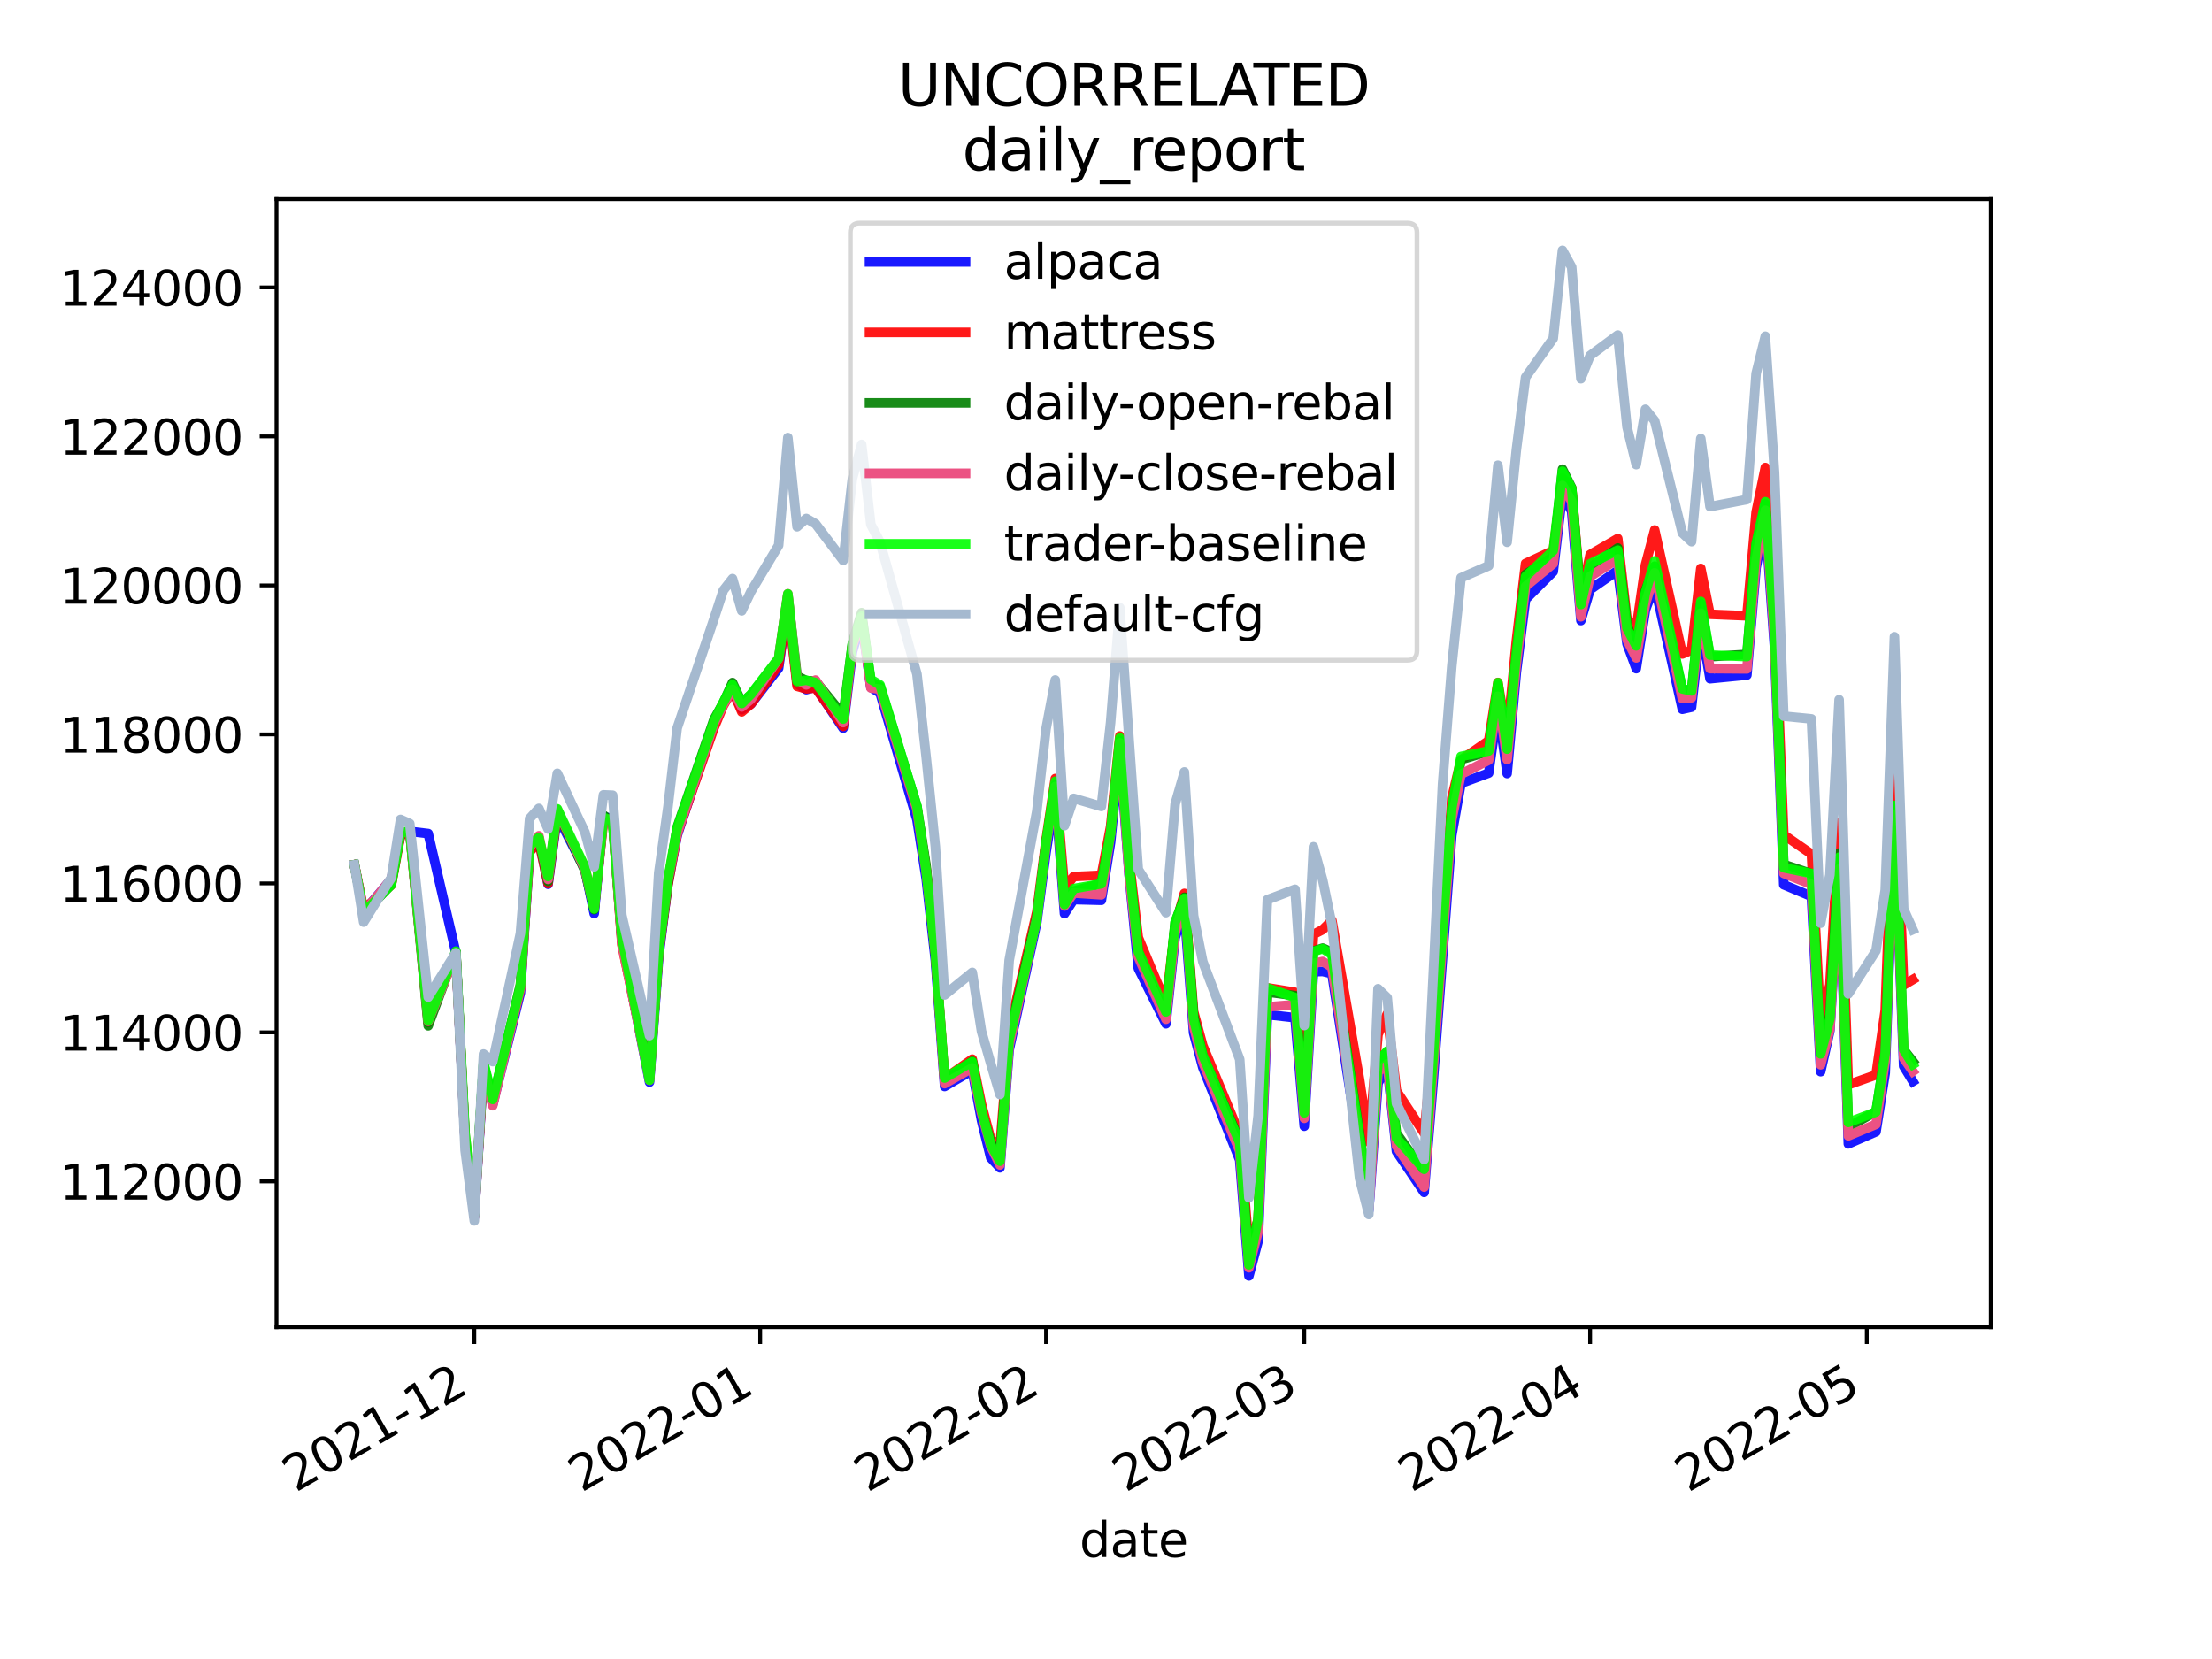 <?xml version="1.0" encoding="utf-8" standalone="no"?>
<!DOCTYPE svg PUBLIC "-//W3C//DTD SVG 1.1//EN"
  "http://www.w3.org/Graphics/SVG/1.1/DTD/svg11.dtd">
<svg height="345.6pt" version="1.1" viewBox="0 0 460.8 345.6" width="460.8pt" xmlns="http://www.w3.org/2000/svg" xmlns:xlink="http://www.w3.org/1999/xlink">
 <defs>
  <style type="text/css">*{stroke-linecap:butt;stroke-linejoin:round;}</style>
 </defs>
 <g id="figure_1">
  <g id="patch_1">
   <path d="M 0 345.6 
L 460.8 345.6 
L 460.8 0 
L 0 0 
z
" style="fill:#ffffff;"/>
  </g>
  <g id="axes_1">
   <g id="patch_2">
    <path d="M 57.6 276.48 
L 414.72 276.48 
L 414.72 41.472 
L 57.6 41.472 
z
" style="fill:#ffffff;"/>
   </g>
   <g id="matplotlib.axis_1">
    <g id="xtick_1">
     <g id="line2d_1">
      <defs>
       <path d="M 0 0 
L 0 3.5 
" id="ma32711ea31" style="stroke:#000000;stroke-width:0.8;"/>
      </defs>
      <g>
       <use style="stroke:#000000;stroke-width:0.8;" x="98.806" xlink:href="#ma32711ea31" y="276.48"/>
      </g>
     </g>
     <g id="text_1">
      <!-- 2021-12 -->
      <g transform="translate(61.581 310.952)rotate(-30)scale(0.1 -0.1)">
       <defs>
        <path d="M 1228 531 
L 3431 531 
L 3431 0 
L 469 0 
L 469 531 
Q 828 903 1448 1529 
Q 2069 2156 2228 2338 
Q 2531 2678 2651 2914 
Q 2772 3150 2772 3378 
Q 2772 3750 2511 3984 
Q 2250 4219 1831 4219 
Q 1534 4219 1204 4116 
Q 875 4013 500 3803 
L 500 4441 
Q 881 4594 1212 4672 
Q 1544 4750 1819 4750 
Q 2544 4750 2975 4387 
Q 3406 4025 3406 3419 
Q 3406 3131 3298 2873 
Q 3191 2616 2906 2266 
Q 2828 2175 2409 1742 
Q 1991 1309 1228 531 
z
" id="DejaVuSans-32" transform="scale(0.016)"/>
        <path d="M 2034 4250 
Q 1547 4250 1301 3770 
Q 1056 3291 1056 2328 
Q 1056 1369 1301 889 
Q 1547 409 2034 409 
Q 2525 409 2770 889 
Q 3016 1369 3016 2328 
Q 3016 3291 2770 3770 
Q 2525 4250 2034 4250 
z
M 2034 4750 
Q 2819 4750 3233 4129 
Q 3647 3509 3647 2328 
Q 3647 1150 3233 529 
Q 2819 -91 2034 -91 
Q 1250 -91 836 529 
Q 422 1150 422 2328 
Q 422 3509 836 4129 
Q 1250 4750 2034 4750 
z
" id="DejaVuSans-30" transform="scale(0.016)"/>
        <path d="M 794 531 
L 1825 531 
L 1825 4091 
L 703 3866 
L 703 4441 
L 1819 4666 
L 2450 4666 
L 2450 531 
L 3481 531 
L 3481 0 
L 794 0 
L 794 531 
z
" id="DejaVuSans-31" transform="scale(0.016)"/>
        <path d="M 313 2009 
L 1997 2009 
L 1997 1497 
L 313 1497 
L 313 2009 
z
" id="DejaVuSans-2d" transform="scale(0.016)"/>
       </defs>
       <use xlink:href="#DejaVuSans-32"/>
       <use x="63.623" xlink:href="#DejaVuSans-30"/>
       <use x="127.246" xlink:href="#DejaVuSans-32"/>
       <use x="190.869" xlink:href="#DejaVuSans-31"/>
       <use x="254.492" xlink:href="#DejaVuSans-2d"/>
       <use x="290.576" xlink:href="#DejaVuSans-31"/>
       <use x="354.199" xlink:href="#DejaVuSans-32"/>
      </g>
     </g>
    </g>
    <g id="xtick_2">
     <g id="line2d_2">
      <g>
       <use style="stroke:#000000;stroke-width:0.8;" x="158.358" xlink:href="#ma32711ea31" y="276.48"/>
      </g>
     </g>
     <g id="text_2">
      <!-- 2022-01 -->
      <g transform="translate(121.133 310.952)rotate(-30)scale(0.1 -0.1)">
       <use xlink:href="#DejaVuSans-32"/>
       <use x="63.623" xlink:href="#DejaVuSans-30"/>
       <use x="127.246" xlink:href="#DejaVuSans-32"/>
       <use x="190.869" xlink:href="#DejaVuSans-32"/>
       <use x="254.492" xlink:href="#DejaVuSans-2d"/>
       <use x="290.576" xlink:href="#DejaVuSans-30"/>
       <use x="354.199" xlink:href="#DejaVuSans-31"/>
      </g>
     </g>
    </g>
    <g id="xtick_3">
     <g id="line2d_3">
      <g>
       <use style="stroke:#000000;stroke-width:0.8;" x="217.91" xlink:href="#ma32711ea31" y="276.48"/>
      </g>
     </g>
     <g id="text_3">
      <!-- 2022-02 -->
      <g transform="translate(180.685 310.952)rotate(-30)scale(0.1 -0.1)">
       <use xlink:href="#DejaVuSans-32"/>
       <use x="63.623" xlink:href="#DejaVuSans-30"/>
       <use x="127.246" xlink:href="#DejaVuSans-32"/>
       <use x="190.869" xlink:href="#DejaVuSans-32"/>
       <use x="254.492" xlink:href="#DejaVuSans-2d"/>
       <use x="290.576" xlink:href="#DejaVuSans-30"/>
       <use x="354.199" xlink:href="#DejaVuSans-32"/>
      </g>
     </g>
    </g>
    <g id="xtick_4">
     <g id="line2d_4">
      <g>
       <use style="stroke:#000000;stroke-width:0.8;" x="271.699" xlink:href="#ma32711ea31" y="276.48"/>
      </g>
     </g>
     <g id="text_4">
      <!-- 2022-03 -->
      <g transform="translate(234.474 310.952)rotate(-30)scale(0.1 -0.1)">
       <defs>
        <path d="M 2597 2516 
Q 3050 2419 3304 2112 
Q 3559 1806 3559 1356 
Q 3559 666 3084 287 
Q 2609 -91 1734 -91 
Q 1441 -91 1130 -33 
Q 819 25 488 141 
L 488 750 
Q 750 597 1062 519 
Q 1375 441 1716 441 
Q 2309 441 2620 675 
Q 2931 909 2931 1356 
Q 2931 1769 2642 2001 
Q 2353 2234 1838 2234 
L 1294 2234 
L 1294 2753 
L 1863 2753 
Q 2328 2753 2575 2939 
Q 2822 3125 2822 3475 
Q 2822 3834 2567 4026 
Q 2313 4219 1838 4219 
Q 1578 4219 1281 4162 
Q 984 4106 628 3988 
L 628 4550 
Q 988 4650 1302 4700 
Q 1616 4750 1894 4750 
Q 2613 4750 3031 4423 
Q 3450 4097 3450 3541 
Q 3450 3153 3228 2886 
Q 3006 2619 2597 2516 
z
" id="DejaVuSans-33" transform="scale(0.016)"/>
       </defs>
       <use xlink:href="#DejaVuSans-32"/>
       <use x="63.623" xlink:href="#DejaVuSans-30"/>
       <use x="127.246" xlink:href="#DejaVuSans-32"/>
       <use x="190.869" xlink:href="#DejaVuSans-32"/>
       <use x="254.492" xlink:href="#DejaVuSans-2d"/>
       <use x="290.576" xlink:href="#DejaVuSans-30"/>
       <use x="354.199" xlink:href="#DejaVuSans-33"/>
      </g>
     </g>
    </g>
    <g id="xtick_5">
     <g id="line2d_5">
      <g>
       <use style="stroke:#000000;stroke-width:0.8;" x="331.251" xlink:href="#ma32711ea31" y="276.48"/>
      </g>
     </g>
     <g id="text_5">
      <!-- 2022-04 -->
      <g transform="translate(294.026 310.952)rotate(-30)scale(0.1 -0.1)">
       <defs>
        <path d="M 2419 4116 
L 825 1625 
L 2419 1625 
L 2419 4116 
z
M 2253 4666 
L 3047 4666 
L 3047 1625 
L 3713 1625 
L 3713 1100 
L 3047 1100 
L 3047 0 
L 2419 0 
L 2419 1100 
L 313 1100 
L 313 1709 
L 2253 4666 
z
" id="DejaVuSans-34" transform="scale(0.016)"/>
       </defs>
       <use xlink:href="#DejaVuSans-32"/>
       <use x="63.623" xlink:href="#DejaVuSans-30"/>
       <use x="127.246" xlink:href="#DejaVuSans-32"/>
       <use x="190.869" xlink:href="#DejaVuSans-32"/>
       <use x="254.492" xlink:href="#DejaVuSans-2d"/>
       <use x="290.576" xlink:href="#DejaVuSans-30"/>
       <use x="354.199" xlink:href="#DejaVuSans-34"/>
      </g>
     </g>
    </g>
    <g id="xtick_6">
     <g id="line2d_6">
      <g>
       <use style="stroke:#000000;stroke-width:0.8;" x="388.882" xlink:href="#ma32711ea31" y="276.48"/>
      </g>
     </g>
     <g id="text_6">
      <!-- 2022-05 -->
      <g transform="translate(351.657 310.952)rotate(-30)scale(0.1 -0.1)">
       <defs>
        <path d="M 691 4666 
L 3169 4666 
L 3169 4134 
L 1269 4134 
L 1269 2991 
Q 1406 3038 1543 3061 
Q 1681 3084 1819 3084 
Q 2600 3084 3056 2656 
Q 3513 2228 3513 1497 
Q 3513 744 3044 326 
Q 2575 -91 1722 -91 
Q 1428 -91 1123 -41 
Q 819 9 494 109 
L 494 744 
Q 775 591 1075 516 
Q 1375 441 1709 441 
Q 2250 441 2565 725 
Q 2881 1009 2881 1497 
Q 2881 1984 2565 2268 
Q 2250 2553 1709 2553 
Q 1456 2553 1204 2497 
Q 953 2441 691 2322 
L 691 4666 
z
" id="DejaVuSans-35" transform="scale(0.016)"/>
       </defs>
       <use xlink:href="#DejaVuSans-32"/>
       <use x="63.623" xlink:href="#DejaVuSans-30"/>
       <use x="127.246" xlink:href="#DejaVuSans-32"/>
       <use x="190.869" xlink:href="#DejaVuSans-32"/>
       <use x="254.492" xlink:href="#DejaVuSans-2d"/>
       <use x="290.576" xlink:href="#DejaVuSans-30"/>
       <use x="354.199" xlink:href="#DejaVuSans-35"/>
      </g>
     </g>
    </g>
    <g id="text_7">
     <!-- date -->
     <g transform="translate(224.885 324.351)scale(0.1 -0.1)">
      <defs>
       <path d="M 2906 2969 
L 2906 4863 
L 3481 4863 
L 3481 0 
L 2906 0 
L 2906 525 
Q 2725 213 2448 61 
Q 2172 -91 1784 -91 
Q 1150 -91 751 415 
Q 353 922 353 1747 
Q 353 2572 751 3078 
Q 1150 3584 1784 3584 
Q 2172 3584 2448 3432 
Q 2725 3281 2906 2969 
z
M 947 1747 
Q 947 1113 1208 752 
Q 1469 391 1925 391 
Q 2381 391 2643 752 
Q 2906 1113 2906 1747 
Q 2906 2381 2643 2742 
Q 2381 3103 1925 3103 
Q 1469 3103 1208 2742 
Q 947 2381 947 1747 
z
" id="DejaVuSans-64" transform="scale(0.016)"/>
       <path d="M 2194 1759 
Q 1497 1759 1228 1600 
Q 959 1441 959 1056 
Q 959 750 1161 570 
Q 1363 391 1709 391 
Q 2188 391 2477 730 
Q 2766 1069 2766 1631 
L 2766 1759 
L 2194 1759 
z
M 3341 1997 
L 3341 0 
L 2766 0 
L 2766 531 
Q 2569 213 2275 61 
Q 1981 -91 1556 -91 
Q 1019 -91 701 211 
Q 384 513 384 1019 
Q 384 1609 779 1909 
Q 1175 2209 1959 2209 
L 2766 2209 
L 2766 2266 
Q 2766 2663 2505 2880 
Q 2244 3097 1772 3097 
Q 1472 3097 1187 3025 
Q 903 2953 641 2809 
L 641 3341 
Q 956 3463 1253 3523 
Q 1550 3584 1831 3584 
Q 2591 3584 2966 3190 
Q 3341 2797 3341 1997 
z
" id="DejaVuSans-61" transform="scale(0.016)"/>
       <path d="M 1172 4494 
L 1172 3500 
L 2356 3500 
L 2356 3053 
L 1172 3053 
L 1172 1153 
Q 1172 725 1289 603 
Q 1406 481 1766 481 
L 2356 481 
L 2356 0 
L 1766 0 
Q 1100 0 847 248 
Q 594 497 594 1153 
L 594 3053 
L 172 3053 
L 172 3500 
L 594 3500 
L 594 4494 
L 1172 4494 
z
" id="DejaVuSans-74" transform="scale(0.016)"/>
       <path d="M 3597 1894 
L 3597 1613 
L 953 1613 
Q 991 1019 1311 708 
Q 1631 397 2203 397 
Q 2534 397 2845 478 
Q 3156 559 3463 722 
L 3463 178 
Q 3153 47 2828 -22 
Q 2503 -91 2169 -91 
Q 1331 -91 842 396 
Q 353 884 353 1716 
Q 353 2575 817 3079 
Q 1281 3584 2069 3584 
Q 2775 3584 3186 3129 
Q 3597 2675 3597 1894 
z
M 3022 2063 
Q 3016 2534 2758 2815 
Q 2500 3097 2075 3097 
Q 1594 3097 1305 2825 
Q 1016 2553 972 2059 
L 3022 2063 
z
" id="DejaVuSans-65" transform="scale(0.016)"/>
      </defs>
      <use xlink:href="#DejaVuSans-64"/>
      <use x="63.477" xlink:href="#DejaVuSans-61"/>
      <use x="124.756" xlink:href="#DejaVuSans-74"/>
      <use x="163.965" xlink:href="#DejaVuSans-65"/>
     </g>
    </g>
   </g>
   <g id="matplotlib.axis_2">
    <g id="ytick_1">
     <g id="line2d_7">
      <defs>
       <path d="M 0 0 
L -3.5 0 
" id="mb91ffde001" style="stroke:#000000;stroke-width:0.8;"/>
      </defs>
      <g>
       <use style="stroke:#000000;stroke-width:0.8;" x="57.6" xlink:href="#mb91ffde001" y="246.103"/>
      </g>
     </g>
     <g id="text_8">
      <!-- 112000 -->
      <g transform="translate(12.425 249.902)scale(0.1 -0.1)">
       <use xlink:href="#DejaVuSans-31"/>
       <use x="63.623" xlink:href="#DejaVuSans-31"/>
       <use x="127.246" xlink:href="#DejaVuSans-32"/>
       <use x="190.869" xlink:href="#DejaVuSans-30"/>
       <use x="254.492" xlink:href="#DejaVuSans-30"/>
       <use x="318.115" xlink:href="#DejaVuSans-30"/>
      </g>
     </g>
    </g>
    <g id="ytick_2">
     <g id="line2d_8">
      <g>
       <use style="stroke:#000000;stroke-width:0.8;" x="57.6" xlink:href="#mb91ffde001" y="215.065"/>
      </g>
     </g>
     <g id="text_9">
      <!-- 114000 -->
      <g transform="translate(12.425 218.864)scale(0.1 -0.1)">
       <use xlink:href="#DejaVuSans-31"/>
       <use x="63.623" xlink:href="#DejaVuSans-31"/>
       <use x="127.246" xlink:href="#DejaVuSans-34"/>
       <use x="190.869" xlink:href="#DejaVuSans-30"/>
       <use x="254.492" xlink:href="#DejaVuSans-30"/>
       <use x="318.115" xlink:href="#DejaVuSans-30"/>
      </g>
     </g>
    </g>
    <g id="ytick_3">
     <g id="line2d_9">
      <g>
       <use style="stroke:#000000;stroke-width:0.8;" x="57.6" xlink:href="#mb91ffde001" y="184.027"/>
      </g>
     </g>
     <g id="text_10">
      <!-- 116000 -->
      <g transform="translate(12.425 187.827)scale(0.1 -0.1)">
       <defs>
        <path d="M 2113 2584 
Q 1688 2584 1439 2293 
Q 1191 2003 1191 1497 
Q 1191 994 1439 701 
Q 1688 409 2113 409 
Q 2538 409 2786 701 
Q 3034 994 3034 1497 
Q 3034 2003 2786 2293 
Q 2538 2584 2113 2584 
z
M 3366 4563 
L 3366 3988 
Q 3128 4100 2886 4159 
Q 2644 4219 2406 4219 
Q 1781 4219 1451 3797 
Q 1122 3375 1075 2522 
Q 1259 2794 1537 2939 
Q 1816 3084 2150 3084 
Q 2853 3084 3261 2657 
Q 3669 2231 3669 1497 
Q 3669 778 3244 343 
Q 2819 -91 2113 -91 
Q 1303 -91 875 529 
Q 447 1150 447 2328 
Q 447 3434 972 4092 
Q 1497 4750 2381 4750 
Q 2619 4750 2861 4703 
Q 3103 4656 3366 4563 
z
" id="DejaVuSans-36" transform="scale(0.016)"/>
       </defs>
       <use xlink:href="#DejaVuSans-31"/>
       <use x="63.623" xlink:href="#DejaVuSans-31"/>
       <use x="127.246" xlink:href="#DejaVuSans-36"/>
       <use x="190.869" xlink:href="#DejaVuSans-30"/>
       <use x="254.492" xlink:href="#DejaVuSans-30"/>
       <use x="318.115" xlink:href="#DejaVuSans-30"/>
      </g>
     </g>
    </g>
    <g id="ytick_4">
     <g id="line2d_10">
      <g>
       <use style="stroke:#000000;stroke-width:0.8;" x="57.6" xlink:href="#mb91ffde001" y="152.99"/>
      </g>
     </g>
     <g id="text_11">
      <!-- 118000 -->
      <g transform="translate(12.425 156.789)scale(0.1 -0.1)">
       <defs>
        <path d="M 2034 2216 
Q 1584 2216 1326 1975 
Q 1069 1734 1069 1313 
Q 1069 891 1326 650 
Q 1584 409 2034 409 
Q 2484 409 2743 651 
Q 3003 894 3003 1313 
Q 3003 1734 2745 1975 
Q 2488 2216 2034 2216 
z
M 1403 2484 
Q 997 2584 770 2862 
Q 544 3141 544 3541 
Q 544 4100 942 4425 
Q 1341 4750 2034 4750 
Q 2731 4750 3128 4425 
Q 3525 4100 3525 3541 
Q 3525 3141 3298 2862 
Q 3072 2584 2669 2484 
Q 3125 2378 3379 2068 
Q 3634 1759 3634 1313 
Q 3634 634 3220 271 
Q 2806 -91 2034 -91 
Q 1263 -91 848 271 
Q 434 634 434 1313 
Q 434 1759 690 2068 
Q 947 2378 1403 2484 
z
M 1172 3481 
Q 1172 3119 1398 2916 
Q 1625 2713 2034 2713 
Q 2441 2713 2670 2916 
Q 2900 3119 2900 3481 
Q 2900 3844 2670 4047 
Q 2441 4250 2034 4250 
Q 1625 4250 1398 4047 
Q 1172 3844 1172 3481 
z
" id="DejaVuSans-38" transform="scale(0.016)"/>
       </defs>
       <use xlink:href="#DejaVuSans-31"/>
       <use x="63.623" xlink:href="#DejaVuSans-31"/>
       <use x="127.246" xlink:href="#DejaVuSans-38"/>
       <use x="190.869" xlink:href="#DejaVuSans-30"/>
       <use x="254.492" xlink:href="#DejaVuSans-30"/>
       <use x="318.115" xlink:href="#DejaVuSans-30"/>
      </g>
     </g>
    </g>
    <g id="ytick_5">
     <g id="line2d_11">
      <g>
       <use style="stroke:#000000;stroke-width:0.8;" x="57.6" xlink:href="#mb91ffde001" y="121.952"/>
      </g>
     </g>
     <g id="text_12">
      <!-- 120000 -->
      <g transform="translate(12.425 125.751)scale(0.1 -0.1)">
       <use xlink:href="#DejaVuSans-31"/>
       <use x="63.623" xlink:href="#DejaVuSans-32"/>
       <use x="127.246" xlink:href="#DejaVuSans-30"/>
       <use x="190.869" xlink:href="#DejaVuSans-30"/>
       <use x="254.492" xlink:href="#DejaVuSans-30"/>
       <use x="318.115" xlink:href="#DejaVuSans-30"/>
      </g>
     </g>
    </g>
    <g id="ytick_6">
     <g id="line2d_12">
      <g>
       <use style="stroke:#000000;stroke-width:0.8;" x="57.6" xlink:href="#mb91ffde001" y="90.914"/>
      </g>
     </g>
     <g id="text_13">
      <!-- 122000 -->
      <g transform="translate(12.425 94.713)scale(0.1 -0.1)">
       <use xlink:href="#DejaVuSans-31"/>
       <use x="63.623" xlink:href="#DejaVuSans-32"/>
       <use x="127.246" xlink:href="#DejaVuSans-32"/>
       <use x="190.869" xlink:href="#DejaVuSans-30"/>
       <use x="254.492" xlink:href="#DejaVuSans-30"/>
       <use x="318.115" xlink:href="#DejaVuSans-30"/>
      </g>
     </g>
    </g>
    <g id="ytick_7">
     <g id="line2d_13">
      <g>
       <use style="stroke:#000000;stroke-width:0.8;" x="57.6" xlink:href="#mb91ffde001" y="59.876"/>
      </g>
     </g>
     <g id="text_14">
      <!-- 124000 -->
      <g transform="translate(12.425 63.676)scale(0.1 -0.1)">
       <use xlink:href="#DejaVuSans-31"/>
       <use x="63.623" xlink:href="#DejaVuSans-32"/>
       <use x="127.246" xlink:href="#DejaVuSans-34"/>
       <use x="190.869" xlink:href="#DejaVuSans-30"/>
       <use x="254.492" xlink:href="#DejaVuSans-30"/>
       <use x="318.115" xlink:href="#DejaVuSans-30"/>
      </g>
     </g>
    </g>
   </g>
   <g id="line2d_14">
    <path clip-path="url(#p6e5aaafea0)" d="M 73.833 180.139 
L 75.754 189.945 
L 81.517 183.169 
L 83.438 173.991 
L 85.359 173.193 
L 89.201 173.647 
L 94.964 198.445 
L 96.885 237.457 
L 98.806 253.535 
L 100.727 222.934 
L 102.648 230.093 
L 108.411 206.811 
L 110.332 177.371 
L 112.253 174.837 
L 114.174 184.206 
L 116.095 169.903 
L 121.859 181.167 
L 123.78 190.315 
L 125.701 170.182 
L 127.622 170.467 
L 129.543 195.788 
L 135.306 225.428 
L 137.227 199.351 
L 139.148 184.149 
L 141.069 174.044 
L 148.753 150.776 
L 150.674 146.579 
L 152.595 143.822 
L 154.516 147.849 
L 156.437 146.66 
L 162.2 139.198 
L 164.121 125.267 
L 166.042 142.414 
L 167.963 143.676 
L 169.884 143.141 
L 175.647 151.711 
L 177.568 135.801 
L 179.49 129.314 
L 181.411 143.188 
L 183.332 144.386 
L 191.016 170.756 
L 192.937 183.052 
L 194.858 200.125 
L 196.779 226.334 
L 202.542 222.987 
L 204.463 233.39 
L 206.384 241.203 
L 208.305 243.277 
L 210.226 218.7 
L 215.989 192.137 
L 217.91 177.588 
L 219.831 165.138 
L 221.752 190.332 
L 223.673 187.399 
L 229.436 187.544 
L 231.357 175.465 
L 233.278 156.234 
L 235.199 182.121 
L 237.121 201.711 
L 242.884 213.269 
L 244.805 195.33 
L 246.726 189.737 
L 248.647 215.173 
L 250.568 222.391 
L 258.252 241.633 
L 260.173 265.798 
L 262.094 258.579 
L 264.015 211.364 
L 269.778 212.01 
L 271.699 234.612 
L 273.62 202.427 
L 275.541 202.371 
L 277.462 202.817 
L 283.225 240.207 
L 285.146 252.145 
L 287.067 225.647 
L 288.988 222.084 
L 290.909 239.845 
L 296.673 248.394 
L 298.594 224.885 
L 300.515 199.4 
L 302.436 174.007 
L 304.357 163.164 
L 310.12 161.044 
L 312.041 147.363 
L 313.962 161.141 
L 315.883 140.046 
L 317.804 124.853 
L 323.567 119.086 
L 325.488 102.759 
L 327.409 106.526 
L 329.33 129.275 
L 331.251 122.824 
L 337.014 118.825 
L 338.935 134.122 
L 340.856 139.293 
L 342.777 127.044 
L 344.698 121.896 
L 350.461 147.75 
L 352.382 147.319 
L 354.304 130.087 
L 356.225 141.387 
L 363.909 140.632 
L 365.83 118.231 
L 367.751 108.319 
L 369.672 134.969 
L 371.593 184.315 
L 377.356 186.726 
L 379.277 223.246 
L 381.198 214.702 
L 383.119 181.854 
L 385.04 238.284 
L 390.803 235.766 
L 392.724 223.513 
L 394.645 170.228 
L 396.566 222.102 
L 398.487 225.272 
" style="fill:none;stroke:#0000ff;stroke-linecap:square;stroke-opacity:0.9;stroke-width:2;"/>
   </g>
   <g id="line2d_15">
    <path clip-path="url(#p6e5aaafea0)" d="M 73.833 180.139 
L 75.754 189.439 
L 81.517 184.355 
L 83.438 174.143 
L 85.359 173.163 
L 89.201 213.034 
L 94.964 198.375 
L 96.885 237.275 
L 98.806 253.468 
L 100.727 222.338 
L 102.648 229.595 
L 108.411 206.031 
L 110.332 177.478 
L 112.253 175.361 
L 114.174 184.072 
L 116.095 169.238 
L 121.859 180.822 
L 123.78 189.267 
L 125.701 171.204 
L 127.622 170.404 
L 129.543 196.752 
L 135.306 224.354 
L 137.227 198.538 
L 139.148 184.401 
L 141.069 173.73 
L 148.753 151.637 
L 150.674 147.028 
L 152.595 143.726 
L 154.516 148.288 
L 156.437 146.658 
L 162.2 138.47 
L 164.121 125.999 
L 166.042 142.971 
L 167.963 143.506 
L 169.884 143.323 
L 175.647 151.321 
L 177.568 134.568 
L 179.49 128.606 
L 181.411 142.764 
L 183.332 143.155 
L 191.016 168.529 
L 192.937 180.982 
L 194.858 198.498 
L 196.779 224.704 
L 202.542 220.64 
L 204.463 230.041 
L 206.384 237.291 
L 208.305 238.938 
L 210.226 214.893 
L 215.989 189.946 
L 217.91 174.984 
L 219.831 162.19 
L 221.752 185.032 
L 223.673 182.602 
L 229.436 182.329 
L 231.357 172.166 
L 233.278 153.326 
L 235.199 178.89 
L 237.121 195.296 
L 242.884 209.06 
L 244.805 192.891 
L 246.726 186.12 
L 248.647 210.72 
L 250.568 217.808 
L 258.252 236.319 
L 260.173 260.015 
L 262.094 254.125 
L 264.015 205.778 
L 269.778 206.71 
L 271.699 227.63 
L 273.62 194.641 
L 275.541 193.662 
L 277.462 191.755 
L 283.225 224.929 
L 285.146 237.893 
L 287.067 215.491 
L 288.988 211.236 
L 290.909 227.257 
L 296.673 236.028 
L 298.594 216.71 
L 300.515 193.855 
L 302.436 166.25 
L 304.357 158.286 
L 310.12 154.31 
L 312.041 142.174 
L 313.962 153.474 
L 315.883 133.515 
L 317.804 117.38 
L 323.567 114.7 
L 325.488 99.561 
L 327.409 101.674 
L 329.33 124.572 
L 331.251 115.54 
L 337.014 112.192 
L 338.935 128.997 
L 340.856 130.953 
L 342.777 117.671 
L 344.698 110.412 
L 350.461 136.228 
L 352.382 135.416 
L 354.304 118.409 
L 356.225 127.968 
L 363.909 128.286 
L 365.83 106.719 
L 367.751 97.393 
L 369.672 125.506 
L 371.593 173.916 
L 377.356 177.913 
L 379.277 213.093 
L 381.198 205.147 
L 383.119 171.416 
L 385.04 225.967 
L 390.803 223.915 
L 392.724 210.472 
L 394.645 157.654 
L 396.566 205.205 
L 398.487 204.063 
" style="fill:none;stroke:#ff0000;stroke-linecap:square;stroke-opacity:0.9;stroke-width:2;"/>
   </g>
   <g id="line2d_16">
    <path clip-path="url(#p6e5aaafea0)" d="M 73.833 180.139 
L 75.754 190.296 
L 81.517 184.291 
L 83.438 173.444 
L 85.359 173.195 
L 89.201 213.692 
L 94.964 198.251 
L 96.885 237.07 
L 98.806 253.213 
L 100.727 221.498 
L 102.648 229.265 
L 108.411 205.113 
L 110.332 176.154 
L 112.253 174.573 
L 114.174 183.613 
L 116.095 168.882 
L 121.859 181.443 
L 123.78 189.493 
L 125.701 169.811 
L 127.622 171.214 
L 129.543 195.966 
L 135.306 224.335 
L 137.227 197.997 
L 139.148 183.912 
L 141.069 172.31 
L 148.753 149.828 
L 150.674 146.404 
L 152.595 142.191 
L 154.516 146.341 
L 156.437 144.721 
L 162.2 137.283 
L 164.121 124 
L 166.042 140.849 
L 167.963 141.792 
L 169.884 141.886 
L 175.647 148.983 
L 177.568 134.023 
L 179.49 127.626 
L 181.411 141.991 
L 183.332 142.978 
L 191.016 167.997 
L 192.937 180.436 
L 194.858 198.947 
L 196.779 225.038 
L 202.542 221.096 
L 204.463 231.563 
L 206.384 237.97 
L 208.305 241.154 
L 210.226 216.03 
L 215.989 190.834 
L 217.91 175.541 
L 219.831 163.48 
L 221.752 188.359 
L 223.673 185.627 
L 229.436 184.047 
L 231.357 173.557 
L 233.278 154.242 
L 235.199 180.115 
L 237.121 198.254 
L 242.884 211.985 
L 244.805 192.083 
L 246.726 186.924 
L 248.647 211.539 
L 250.568 219.901 
L 258.252 237.653 
L 260.173 262.375 
L 262.094 254.162 
L 264.015 206.65 
L 269.778 207.417 
L 271.699 231.011 
L 273.62 198.139 
L 275.541 197.507 
L 277.462 198.381 
L 283.225 236.215 
L 285.146 249.664 
L 287.067 221.064 
L 288.988 219.075 
L 290.909 236.091 
L 296.673 244.109 
L 298.594 220.378 
L 300.515 195.066 
L 302.436 168.797 
L 304.357 158.245 
L 310.12 156.52 
L 312.041 142.684 
L 313.962 156.594 
L 315.883 136.57 
L 317.804 119.65 
L 323.567 115.945 
L 325.488 97.744 
L 327.409 101.603 
L 329.33 125.626 
L 331.251 118.212 
L 337.014 114.16 
L 338.935 130.175 
L 340.856 135.591 
L 342.777 122.968 
L 344.698 117.943 
L 350.461 143.565 
L 352.382 143.963 
L 354.304 125.689 
L 356.225 136.802 
L 363.909 136.322 
L 365.83 113.475 
L 367.751 104.954 
L 369.672 130.937 
L 371.593 180.08 
L 377.356 182.005 
L 379.277 220.895 
L 381.198 211.404 
L 383.119 177.695 
L 385.04 234.774 
L 390.803 231.55 
L 392.724 219.251 
L 394.645 167.782 
L 396.566 218.654 
L 398.487 221.102 
" style="fill:none;stroke:#008000;stroke-linecap:square;stroke-opacity:0.9;stroke-width:2;"/>
   </g>
   <g id="line2d_17">
    <path clip-path="url(#p6e5aaafea0)" d="M 73.833 180.139 
L 75.754 190.101 
L 81.517 183.108 
L 83.438 173.446 
L 85.359 173.263 
L 89.201 212.753 
L 94.964 198.821 
L 96.885 236.376 
L 98.806 252.547 
L 100.727 222.497 
L 102.648 230.337 
L 108.411 205.847 
L 110.332 176.506 
L 112.253 174.113 
L 114.174 183.191 
L 116.095 168.67 
L 121.859 181.105 
L 123.78 189.246 
L 125.701 170.508 
L 127.622 170.856 
L 129.543 196.458 
L 135.306 225.051 
L 137.227 197.987 
L 139.148 183.327 
L 141.069 173.63 
L 148.753 150.724 
L 150.674 146.795 
L 152.595 143.603 
L 154.516 147.274 
L 156.437 145.675 
L 162.2 137.163 
L 164.121 123.687 
L 166.042 141.578 
L 167.963 142.67 
L 169.884 141.674 
L 175.647 150.533 
L 177.568 134.684 
L 179.49 128.676 
L 181.411 143.311 
L 183.332 143.586 
L 191.016 168.595 
L 192.937 181.55 
L 194.858 198.403 
L 196.779 225.74 
L 202.542 222.477 
L 204.463 231.813 
L 206.384 238.769 
L 208.305 242.686 
L 210.226 217.81 
L 215.989 191.311 
L 217.91 175.968 
L 219.831 163.853 
L 221.752 188.73 
L 223.673 186.027 
L 229.436 186.408 
L 231.357 173.577 
L 233.278 154.758 
L 235.199 182.046 
L 237.121 199.322 
L 242.884 212.336 
L 244.805 194.328 
L 246.726 187.398 
L 248.647 213.772 
L 250.568 221.27 
L 258.252 239.762 
L 260.173 264.105 
L 262.094 256.539 
L 264.015 209.747 
L 269.778 209.291 
L 271.699 232.963 
L 273.62 200.736 
L 275.541 200.293 
L 277.462 201.485 
L 283.225 238.743 
L 285.146 251.609 
L 287.067 223.305 
L 288.988 221.637 
L 290.909 238.746 
L 296.673 247.292 
L 298.594 222.121 
L 300.515 196.541 
L 302.436 170.823 
L 304.357 161.287 
L 310.12 158.349 
L 312.041 145.056 
L 313.962 158.244 
L 315.883 138.284 
L 317.804 122.158 
L 323.567 117.412 
L 325.488 101.129 
L 327.409 104.459 
L 329.33 128.477 
L 331.251 120.095 
L 337.014 116.428 
L 338.935 133.272 
L 340.856 137.053 
L 342.777 125.832 
L 344.698 119.334 
L 350.461 145.53 
L 352.382 145.354 
L 354.304 127.718 
L 356.225 139.287 
L 363.909 139.348 
L 365.83 116.817 
L 367.751 106.305 
L 369.672 133.494 
L 371.593 181.952 
L 377.356 184.224 
L 379.277 221.817 
L 381.198 214.415 
L 383.119 181.04 
L 385.04 236.619 
L 390.803 234.214 
L 392.724 220.979 
L 394.645 169.742 
L 396.566 220.432 
L 398.487 223.185 
" style="fill:none;stroke:#ec5283;stroke-linecap:square;stroke-width:2;"/>
   </g>
   <g id="line2d_18">
    <path clip-path="url(#p6e5aaafea0)" d="M 73.833 180.139 
L 75.754 190.166 
L 81.517 184.276 
L 83.438 173.507 
L 85.359 173.071 
L 89.201 212.613 
L 94.964 198.144 
L 96.885 236.053 
L 98.806 252.865 
L 100.727 221.134 
L 102.648 229.034 
L 108.411 205.414 
L 110.332 176.173 
L 112.253 174.476 
L 114.174 182.597 
L 116.095 168.485 
L 121.859 180.636 
L 123.78 189.358 
L 125.701 170.239 
L 127.622 171.167 
L 129.543 195.209 
L 135.306 225.03 
L 137.227 198.123 
L 139.148 183.104 
L 141.069 172.508 
L 148.753 150.185 
L 150.674 146.314 
L 152.595 142.64 
L 154.516 146.556 
L 156.437 144.627 
L 162.2 137.13 
L 164.121 123.713 
L 166.042 141.985 
L 167.963 141.706 
L 169.884 142.204 
L 175.647 149.791 
L 177.568 134.092 
L 179.49 128.352 
L 181.411 141.553 
L 183.332 142.682 
L 191.016 167.933 
L 192.937 181.434 
L 194.858 198.425 
L 196.779 224.572 
L 202.542 221.165 
L 204.463 231.183 
L 206.384 238.425 
L 208.305 241.891 
L 210.226 216.457 
L 215.989 191.429 
L 217.91 175.517 
L 219.831 162.747 
L 221.752 188.422 
L 223.673 185.116 
L 229.436 184.116 
L 231.357 173.538 
L 233.278 153.71 
L 235.199 179.95 
L 237.121 198.213 
L 242.884 210.8 
L 244.805 192.088 
L 246.726 187.124 
L 248.647 212.205 
L 250.568 219.823 
L 258.252 238.033 
L 260.173 263.491 
L 262.094 253.781 
L 264.015 205.81 
L 269.778 207.793 
L 271.699 231.811 
L 273.62 198.233 
L 275.541 197.636 
L 277.462 198.855 
L 283.225 236.736 
L 285.146 248.399 
L 287.067 221.105 
L 288.988 218.951 
L 290.909 237.072 
L 296.673 243.582 
L 298.594 219.579 
L 300.515 193.617 
L 302.436 168.326 
L 304.357 157.582 
L 310.12 156.44 
L 312.041 142.207 
L 313.962 156.062 
L 315.883 136.055 
L 317.804 120.099 
L 323.567 114.685 
L 325.488 98.168 
L 327.409 101.766 
L 329.33 125.931 
L 331.251 117.442 
L 337.014 114.614 
L 338.935 130.876 
L 340.856 134.541 
L 342.777 123.425 
L 344.698 116.84 
L 350.461 143.506 
L 352.382 143.933 
L 354.304 125.283 
L 356.225 136.459 
L 363.909 136.784 
L 365.83 113.326 
L 367.751 104.522 
L 369.672 131.121 
L 371.593 180.763 
L 377.356 181.971 
L 379.277 219.538 
L 381.198 212.205 
L 383.119 178.578 
L 385.04 233.824 
L 390.803 231.634 
L 392.724 219.301 
L 394.645 167.801 
L 396.566 218.671 
L 398.487 221.753 
" style="fill:none;stroke:#00ff00;stroke-linecap:square;stroke-opacity:0.9;stroke-width:2;"/>
   </g>
   <g id="line2d_19">
    <path clip-path="url(#p6e5aaafea0)" d="M 73.833 180.139 
L 75.754 192.096 
L 81.517 182.837 
L 83.438 170.703 
L 85.359 171.567 
L 89.201 207.716 
L 94.964 198.465 
L 96.885 239.63 
L 98.806 254.336 
L 100.727 219.571 
L 102.648 221.152 
L 108.411 194.443 
L 110.332 170.521 
L 112.253 168.403 
L 114.174 172.699 
L 116.095 161.094 
L 121.859 173.387 
L 123.78 180.591 
L 125.701 165.584 
L 127.622 165.664 
L 129.543 190.656 
L 135.306 215.739 
L 137.227 181.844 
L 139.148 168.096 
L 141.069 151.662 
L 148.753 128.88 
L 150.674 122.993 
L 152.595 120.537 
L 154.516 127.249 
L 156.437 123.217 
L 162.2 113.595 
L 164.121 91.158 
L 166.042 109.732 
L 167.963 108.012 
L 169.884 109.114 
L 175.647 116.752 
L 177.568 99.733 
L 179.49 92.581 
L 181.411 109.272 
L 183.332 112.924 
L 191.016 140.442 
L 192.937 157.723 
L 194.858 176.412 
L 196.779 207.263 
L 202.542 202.567 
L 204.463 214.838 
L 206.384 221.547 
L 208.305 228.019 
L 210.226 200.056 
L 215.989 168.961 
L 217.91 151.831 
L 219.831 141.651 
L 221.752 172.004 
L 223.673 166.322 
L 229.436 167.999 
L 231.357 150.539 
L 233.278 126.586 
L 235.199 154.021 
L 237.121 181.137 
L 242.884 190.123 
L 244.805 167.48 
L 246.726 160.812 
L 248.647 190.74 
L 250.568 200.331 
L 258.252 220.684 
L 260.173 249.517 
L 262.094 232.389 
L 264.015 187.429 
L 269.778 185.258 
L 271.699 213.635 
L 273.62 176.399 
L 275.541 183.323 
L 277.462 192.622 
L 283.225 245.479 
L 285.146 252.993 
L 287.067 205.976 
L 288.988 207.845 
L 290.909 229.88 
L 296.673 241.536 
L 298.594 202.525 
L 300.515 163.303 
L 302.436 138.803 
L 304.357 120.362 
L 310.12 117.855 
L 312.041 96.918 
L 313.962 112.967 
L 315.883 93.724 
L 317.804 78.599 
L 323.567 70.491 
L 325.488 52.154 
L 327.409 55.645 
L 329.33 78.89 
L 331.251 74.071 
L 337.014 69.804 
L 338.935 88.932 
L 340.856 96.786 
L 342.777 85.258 
L 344.698 87.658 
L 350.461 111.029 
L 352.382 112.838 
L 354.304 91.36 
L 356.225 105.538 
L 363.909 104.059 
L 365.83 77.81 
L 367.751 70.048 
L 369.672 98.482 
L 371.593 149.19 
L 377.356 149.759 
L 379.277 192.313 
L 381.198 182.238 
L 383.119 145.764 
L 385.04 207.037 
L 390.803 198.044 
L 392.724 185.407 
L 394.645 132.646 
L 396.566 189.37 
L 398.487 193.656 
" style="fill:none;stroke:#a5b9cf;stroke-linecap:square;stroke-width:2;"/>
   </g>
   <g id="patch_3">
    <path d="M 57.6 276.48 
L 57.6 41.472 
" style="fill:none;stroke:#000000;stroke-linecap:square;stroke-linejoin:miter;stroke-width:0.8;"/>
   </g>
   <g id="patch_4">
    <path d="M 414.72 276.48 
L 414.72 41.472 
" style="fill:none;stroke:#000000;stroke-linecap:square;stroke-linejoin:miter;stroke-width:0.8;"/>
   </g>
   <g id="patch_5">
    <path d="M 57.6 276.48 
L 414.72 276.48 
" style="fill:none;stroke:#000000;stroke-linecap:square;stroke-linejoin:miter;stroke-width:0.8;"/>
   </g>
   <g id="patch_6">
    <path d="M 57.6 41.472 
L 414.72 41.472 
" style="fill:none;stroke:#000000;stroke-linecap:square;stroke-linejoin:miter;stroke-width:0.8;"/>
   </g>
   <g id="text_15">
    <!-- UNCORRELATED -->
    <g transform="translate(187.044 22.035)scale(0.12 -0.12)">
     <defs>
      <path d="M 556 4666 
L 1191 4666 
L 1191 1831 
Q 1191 1081 1462 751 
Q 1734 422 2344 422 
Q 2950 422 3222 751 
Q 3494 1081 3494 1831 
L 3494 4666 
L 4128 4666 
L 4128 1753 
Q 4128 841 3676 375 
Q 3225 -91 2344 -91 
Q 1459 -91 1007 375 
Q 556 841 556 1753 
L 556 4666 
z
" id="DejaVuSans-55" transform="scale(0.016)"/>
      <path d="M 628 4666 
L 1478 4666 
L 3547 763 
L 3547 4666 
L 4159 4666 
L 4159 0 
L 3309 0 
L 1241 3903 
L 1241 0 
L 628 0 
L 628 4666 
z
" id="DejaVuSans-4e" transform="scale(0.016)"/>
      <path d="M 4122 4306 
L 4122 3641 
Q 3803 3938 3442 4084 
Q 3081 4231 2675 4231 
Q 1875 4231 1450 3742 
Q 1025 3253 1025 2328 
Q 1025 1406 1450 917 
Q 1875 428 2675 428 
Q 3081 428 3442 575 
Q 3803 722 4122 1019 
L 4122 359 
Q 3791 134 3420 21 
Q 3050 -91 2638 -91 
Q 1578 -91 968 557 
Q 359 1206 359 2328 
Q 359 3453 968 4101 
Q 1578 4750 2638 4750 
Q 3056 4750 3426 4639 
Q 3797 4528 4122 4306 
z
" id="DejaVuSans-43" transform="scale(0.016)"/>
      <path d="M 2522 4238 
Q 1834 4238 1429 3725 
Q 1025 3213 1025 2328 
Q 1025 1447 1429 934 
Q 1834 422 2522 422 
Q 3209 422 3611 934 
Q 4013 1447 4013 2328 
Q 4013 3213 3611 3725 
Q 3209 4238 2522 4238 
z
M 2522 4750 
Q 3503 4750 4090 4092 
Q 4678 3434 4678 2328 
Q 4678 1225 4090 567 
Q 3503 -91 2522 -91 
Q 1538 -91 948 565 
Q 359 1222 359 2328 
Q 359 3434 948 4092 
Q 1538 4750 2522 4750 
z
" id="DejaVuSans-4f" transform="scale(0.016)"/>
      <path d="M 2841 2188 
Q 3044 2119 3236 1894 
Q 3428 1669 3622 1275 
L 4263 0 
L 3584 0 
L 2988 1197 
Q 2756 1666 2539 1819 
Q 2322 1972 1947 1972 
L 1259 1972 
L 1259 0 
L 628 0 
L 628 4666 
L 2053 4666 
Q 2853 4666 3247 4331 
Q 3641 3997 3641 3322 
Q 3641 2881 3436 2590 
Q 3231 2300 2841 2188 
z
M 1259 4147 
L 1259 2491 
L 2053 2491 
Q 2509 2491 2742 2702 
Q 2975 2913 2975 3322 
Q 2975 3731 2742 3939 
Q 2509 4147 2053 4147 
L 1259 4147 
z
" id="DejaVuSans-52" transform="scale(0.016)"/>
      <path d="M 628 4666 
L 3578 4666 
L 3578 4134 
L 1259 4134 
L 1259 2753 
L 3481 2753 
L 3481 2222 
L 1259 2222 
L 1259 531 
L 3634 531 
L 3634 0 
L 628 0 
L 628 4666 
z
" id="DejaVuSans-45" transform="scale(0.016)"/>
      <path d="M 628 4666 
L 1259 4666 
L 1259 531 
L 3531 531 
L 3531 0 
L 628 0 
L 628 4666 
z
" id="DejaVuSans-4c" transform="scale(0.016)"/>
      <path d="M 2188 4044 
L 1331 1722 
L 3047 1722 
L 2188 4044 
z
M 1831 4666 
L 2547 4666 
L 4325 0 
L 3669 0 
L 3244 1197 
L 1141 1197 
L 716 0 
L 50 0 
L 1831 4666 
z
" id="DejaVuSans-41" transform="scale(0.016)"/>
      <path d="M -19 4666 
L 3928 4666 
L 3928 4134 
L 2272 4134 
L 2272 0 
L 1638 0 
L 1638 4134 
L -19 4134 
L -19 4666 
z
" id="DejaVuSans-54" transform="scale(0.016)"/>
      <path d="M 1259 4147 
L 1259 519 
L 2022 519 
Q 2988 519 3436 956 
Q 3884 1394 3884 2338 
Q 3884 3275 3436 3711 
Q 2988 4147 2022 4147 
L 1259 4147 
z
M 628 4666 
L 1925 4666 
Q 3281 4666 3915 4102 
Q 4550 3538 4550 2338 
Q 4550 1131 3912 565 
Q 3275 0 1925 0 
L 628 0 
L 628 4666 
z
" id="DejaVuSans-44" transform="scale(0.016)"/>
     </defs>
     <use xlink:href="#DejaVuSans-55"/>
     <use x="73.193" xlink:href="#DejaVuSans-4e"/>
     <use x="147.998" xlink:href="#DejaVuSans-43"/>
     <use x="217.822" xlink:href="#DejaVuSans-4f"/>
     <use x="296.533" xlink:href="#DejaVuSans-52"/>
     <use x="366.016" xlink:href="#DejaVuSans-52"/>
     <use x="435.498" xlink:href="#DejaVuSans-45"/>
     <use x="498.682" xlink:href="#DejaVuSans-4c"/>
     <use x="556.645" xlink:href="#DejaVuSans-41"/>
     <use x="617.303" xlink:href="#DejaVuSans-54"/>
     <use x="678.387" xlink:href="#DejaVuSans-45"/>
     <use x="741.57" xlink:href="#DejaVuSans-44"/>
    </g>
    <!-- daily_report -->
    <g transform="translate(200.467 35.472)scale(0.12 -0.12)">
     <defs>
      <path d="M 603 3500 
L 1178 3500 
L 1178 0 
L 603 0 
L 603 3500 
z
M 603 4863 
L 1178 4863 
L 1178 4134 
L 603 4134 
L 603 4863 
z
" id="DejaVuSans-69" transform="scale(0.016)"/>
      <path d="M 603 4863 
L 1178 4863 
L 1178 0 
L 603 0 
L 603 4863 
z
" id="DejaVuSans-6c" transform="scale(0.016)"/>
      <path d="M 2059 -325 
Q 1816 -950 1584 -1140 
Q 1353 -1331 966 -1331 
L 506 -1331 
L 506 -850 
L 844 -850 
Q 1081 -850 1212 -737 
Q 1344 -625 1503 -206 
L 1606 56 
L 191 3500 
L 800 3500 
L 1894 763 
L 2988 3500 
L 3597 3500 
L 2059 -325 
z
" id="DejaVuSans-79" transform="scale(0.016)"/>
      <path d="M 3263 -1063 
L 3263 -1509 
L -63 -1509 
L -63 -1063 
L 3263 -1063 
z
" id="DejaVuSans-5f" transform="scale(0.016)"/>
      <path d="M 2631 2963 
Q 2534 3019 2420 3045 
Q 2306 3072 2169 3072 
Q 1681 3072 1420 2755 
Q 1159 2438 1159 1844 
L 1159 0 
L 581 0 
L 581 3500 
L 1159 3500 
L 1159 2956 
Q 1341 3275 1631 3429 
Q 1922 3584 2338 3584 
Q 2397 3584 2469 3576 
Q 2541 3569 2628 3553 
L 2631 2963 
z
" id="DejaVuSans-72" transform="scale(0.016)"/>
      <path d="M 1159 525 
L 1159 -1331 
L 581 -1331 
L 581 3500 
L 1159 3500 
L 1159 2969 
Q 1341 3281 1617 3432 
Q 1894 3584 2278 3584 
Q 2916 3584 3314 3078 
Q 3713 2572 3713 1747 
Q 3713 922 3314 415 
Q 2916 -91 2278 -91 
Q 1894 -91 1617 61 
Q 1341 213 1159 525 
z
M 3116 1747 
Q 3116 2381 2855 2742 
Q 2594 3103 2138 3103 
Q 1681 3103 1420 2742 
Q 1159 2381 1159 1747 
Q 1159 1113 1420 752 
Q 1681 391 2138 391 
Q 2594 391 2855 752 
Q 3116 1113 3116 1747 
z
" id="DejaVuSans-70" transform="scale(0.016)"/>
      <path d="M 1959 3097 
Q 1497 3097 1228 2736 
Q 959 2375 959 1747 
Q 959 1119 1226 758 
Q 1494 397 1959 397 
Q 2419 397 2687 759 
Q 2956 1122 2956 1747 
Q 2956 2369 2687 2733 
Q 2419 3097 1959 3097 
z
M 1959 3584 
Q 2709 3584 3137 3096 
Q 3566 2609 3566 1747 
Q 3566 888 3137 398 
Q 2709 -91 1959 -91 
Q 1206 -91 779 398 
Q 353 888 353 1747 
Q 353 2609 779 3096 
Q 1206 3584 1959 3584 
z
" id="DejaVuSans-6f" transform="scale(0.016)"/>
     </defs>
     <use xlink:href="#DejaVuSans-64"/>
     <use x="63.477" xlink:href="#DejaVuSans-61"/>
     <use x="124.756" xlink:href="#DejaVuSans-69"/>
     <use x="152.539" xlink:href="#DejaVuSans-6c"/>
     <use x="180.322" xlink:href="#DejaVuSans-79"/>
     <use x="239.502" xlink:href="#DejaVuSans-5f"/>
     <use x="289.502" xlink:href="#DejaVuSans-72"/>
     <use x="328.365" xlink:href="#DejaVuSans-65"/>
     <use x="389.889" xlink:href="#DejaVuSans-70"/>
     <use x="453.365" xlink:href="#DejaVuSans-6f"/>
     <use x="514.547" xlink:href="#DejaVuSans-72"/>
     <use x="555.66" xlink:href="#DejaVuSans-74"/>
    </g>
   </g>
   <g id="legend_1">
    <g id="patch_7">
     <path d="M 179.138 137.541 
L 293.182 137.541 
Q 295.182 137.541 295.182 135.541 
L 295.182 48.472 
Q 295.182 46.472 293.182 46.472 
L 179.138 46.472 
Q 177.138 46.472 177.138 48.472 
L 177.138 135.541 
Q 177.138 137.541 179.138 137.541 
z
" style="fill:#ffffff;opacity:0.8;stroke:#cccccc;stroke-linejoin:miter;"/>
    </g>
    <g id="line2d_20">
     <path d="M 181.138 54.57 
L 201.138 54.57 
" style="fill:none;stroke:#0000ff;stroke-linecap:square;stroke-opacity:0.9;stroke-width:2;"/>
    </g>
    <g id="line2d_21"/>
    <g id="text_16">
     <!-- alpaca -->
     <g transform="translate(209.138 58.07)scale(0.1 -0.1)">
      <defs>
       <path d="M 3122 3366 
L 3122 2828 
Q 2878 2963 2633 3030 
Q 2388 3097 2138 3097 
Q 1578 3097 1268 2742 
Q 959 2388 959 1747 
Q 959 1106 1268 751 
Q 1578 397 2138 397 
Q 2388 397 2633 464 
Q 2878 531 3122 666 
L 3122 134 
Q 2881 22 2623 -34 
Q 2366 -91 2075 -91 
Q 1284 -91 818 406 
Q 353 903 353 1747 
Q 353 2603 823 3093 
Q 1294 3584 2113 3584 
Q 2378 3584 2631 3529 
Q 2884 3475 3122 3366 
z
" id="DejaVuSans-63" transform="scale(0.016)"/>
      </defs>
      <use xlink:href="#DejaVuSans-61"/>
      <use x="61.279" xlink:href="#DejaVuSans-6c"/>
      <use x="89.062" xlink:href="#DejaVuSans-70"/>
      <use x="152.539" xlink:href="#DejaVuSans-61"/>
      <use x="213.818" xlink:href="#DejaVuSans-63"/>
      <use x="268.799" xlink:href="#DejaVuSans-61"/>
     </g>
    </g>
    <g id="line2d_22">
     <path d="M 181.138 69.249 
L 201.138 69.249 
" style="fill:none;stroke:#ff0000;stroke-linecap:square;stroke-opacity:0.9;stroke-width:2;"/>
    </g>
    <g id="line2d_23"/>
    <g id="text_17">
     <!-- mattress -->
     <g transform="translate(209.138 72.749)scale(0.1 -0.1)">
      <defs>
       <path d="M 3328 2828 
Q 3544 3216 3844 3400 
Q 4144 3584 4550 3584 
Q 5097 3584 5394 3201 
Q 5691 2819 5691 2113 
L 5691 0 
L 5113 0 
L 5113 2094 
Q 5113 2597 4934 2840 
Q 4756 3084 4391 3084 
Q 3944 3084 3684 2787 
Q 3425 2491 3425 1978 
L 3425 0 
L 2847 0 
L 2847 2094 
Q 2847 2600 2669 2842 
Q 2491 3084 2119 3084 
Q 1678 3084 1418 2786 
Q 1159 2488 1159 1978 
L 1159 0 
L 581 0 
L 581 3500 
L 1159 3500 
L 1159 2956 
Q 1356 3278 1631 3431 
Q 1906 3584 2284 3584 
Q 2666 3584 2933 3390 
Q 3200 3197 3328 2828 
z
" id="DejaVuSans-6d" transform="scale(0.016)"/>
       <path d="M 2834 3397 
L 2834 2853 
Q 2591 2978 2328 3040 
Q 2066 3103 1784 3103 
Q 1356 3103 1142 2972 
Q 928 2841 928 2578 
Q 928 2378 1081 2264 
Q 1234 2150 1697 2047 
L 1894 2003 
Q 2506 1872 2764 1633 
Q 3022 1394 3022 966 
Q 3022 478 2636 193 
Q 2250 -91 1575 -91 
Q 1294 -91 989 -36 
Q 684 19 347 128 
L 347 722 
Q 666 556 975 473 
Q 1284 391 1588 391 
Q 1994 391 2212 530 
Q 2431 669 2431 922 
Q 2431 1156 2273 1281 
Q 2116 1406 1581 1522 
L 1381 1569 
Q 847 1681 609 1914 
Q 372 2147 372 2553 
Q 372 3047 722 3315 
Q 1072 3584 1716 3584 
Q 2034 3584 2315 3537 
Q 2597 3491 2834 3397 
z
" id="DejaVuSans-73" transform="scale(0.016)"/>
      </defs>
      <use xlink:href="#DejaVuSans-6d"/>
      <use x="97.412" xlink:href="#DejaVuSans-61"/>
      <use x="158.691" xlink:href="#DejaVuSans-74"/>
      <use x="197.9" xlink:href="#DejaVuSans-74"/>
      <use x="237.109" xlink:href="#DejaVuSans-72"/>
      <use x="275.973" xlink:href="#DejaVuSans-65"/>
      <use x="337.496" xlink:href="#DejaVuSans-73"/>
      <use x="389.596" xlink:href="#DejaVuSans-73"/>
     </g>
    </g>
    <g id="line2d_24">
     <path d="M 181.138 83.927 
L 201.138 83.927 
" style="fill:none;stroke:#008000;stroke-linecap:square;stroke-opacity:0.9;stroke-width:2;"/>
    </g>
    <g id="line2d_25"/>
    <g id="text_18">
     <!-- daily-open-rebal -->
     <g transform="translate(209.138 87.427)scale(0.1 -0.1)">
      <defs>
       <path d="M 3513 2113 
L 3513 0 
L 2938 0 
L 2938 2094 
Q 2938 2591 2744 2837 
Q 2550 3084 2163 3084 
Q 1697 3084 1428 2787 
Q 1159 2491 1159 1978 
L 1159 0 
L 581 0 
L 581 3500 
L 1159 3500 
L 1159 2956 
Q 1366 3272 1645 3428 
Q 1925 3584 2291 3584 
Q 2894 3584 3203 3211 
Q 3513 2838 3513 2113 
z
" id="DejaVuSans-6e" transform="scale(0.016)"/>
       <path d="M 3116 1747 
Q 3116 2381 2855 2742 
Q 2594 3103 2138 3103 
Q 1681 3103 1420 2742 
Q 1159 2381 1159 1747 
Q 1159 1113 1420 752 
Q 1681 391 2138 391 
Q 2594 391 2855 752 
Q 3116 1113 3116 1747 
z
M 1159 2969 
Q 1341 3281 1617 3432 
Q 1894 3584 2278 3584 
Q 2916 3584 3314 3078 
Q 3713 2572 3713 1747 
Q 3713 922 3314 415 
Q 2916 -91 2278 -91 
Q 1894 -91 1617 61 
Q 1341 213 1159 525 
L 1159 0 
L 581 0 
L 581 4863 
L 1159 4863 
L 1159 2969 
z
" id="DejaVuSans-62" transform="scale(0.016)"/>
      </defs>
      <use xlink:href="#DejaVuSans-64"/>
      <use x="63.477" xlink:href="#DejaVuSans-61"/>
      <use x="124.756" xlink:href="#DejaVuSans-69"/>
      <use x="152.539" xlink:href="#DejaVuSans-6c"/>
      <use x="180.322" xlink:href="#DejaVuSans-79"/>
      <use x="237.752" xlink:href="#DejaVuSans-2d"/>
      <use x="275.711" xlink:href="#DejaVuSans-6f"/>
      <use x="336.893" xlink:href="#DejaVuSans-70"/>
      <use x="400.369" xlink:href="#DejaVuSans-65"/>
      <use x="461.893" xlink:href="#DejaVuSans-6e"/>
      <use x="525.271" xlink:href="#DejaVuSans-2d"/>
      <use x="561.355" xlink:href="#DejaVuSans-72"/>
      <use x="600.219" xlink:href="#DejaVuSans-65"/>
      <use x="661.742" xlink:href="#DejaVuSans-62"/>
      <use x="725.219" xlink:href="#DejaVuSans-61"/>
      <use x="786.498" xlink:href="#DejaVuSans-6c"/>
     </g>
    </g>
    <g id="line2d_26">
     <path d="M 181.138 98.605 
L 201.138 98.605 
" style="fill:none;stroke:#ec5283;stroke-linecap:square;stroke-width:2;"/>
    </g>
    <g id="line2d_27"/>
    <g id="text_19">
     <!-- daily-close-rebal -->
     <g transform="translate(209.138 102.105)scale(0.1 -0.1)">
      <use xlink:href="#DejaVuSans-64"/>
      <use x="63.477" xlink:href="#DejaVuSans-61"/>
      <use x="124.756" xlink:href="#DejaVuSans-69"/>
      <use x="152.539" xlink:href="#DejaVuSans-6c"/>
      <use x="180.322" xlink:href="#DejaVuSans-79"/>
      <use x="237.752" xlink:href="#DejaVuSans-2d"/>
      <use x="273.836" xlink:href="#DejaVuSans-63"/>
      <use x="328.816" xlink:href="#DejaVuSans-6c"/>
      <use x="356.6" xlink:href="#DejaVuSans-6f"/>
      <use x="417.781" xlink:href="#DejaVuSans-73"/>
      <use x="469.881" xlink:href="#DejaVuSans-65"/>
      <use x="531.404" xlink:href="#DejaVuSans-2d"/>
      <use x="567.488" xlink:href="#DejaVuSans-72"/>
      <use x="606.352" xlink:href="#DejaVuSans-65"/>
      <use x="667.875" xlink:href="#DejaVuSans-62"/>
      <use x="731.352" xlink:href="#DejaVuSans-61"/>
      <use x="792.631" xlink:href="#DejaVuSans-6c"/>
     </g>
    </g>
    <g id="line2d_28">
     <path d="M 181.138 113.283 
L 201.138 113.283 
" style="fill:none;stroke:#00ff00;stroke-linecap:square;stroke-opacity:0.9;stroke-width:2;"/>
    </g>
    <g id="line2d_29"/>
    <g id="text_20">
     <!-- trader-baseline -->
     <g transform="translate(209.138 116.783)scale(0.1 -0.1)">
      <use xlink:href="#DejaVuSans-74"/>
      <use x="39.209" xlink:href="#DejaVuSans-72"/>
      <use x="80.322" xlink:href="#DejaVuSans-61"/>
      <use x="141.602" xlink:href="#DejaVuSans-64"/>
      <use x="205.078" xlink:href="#DejaVuSans-65"/>
      <use x="266.602" xlink:href="#DejaVuSans-72"/>
      <use x="301.34" xlink:href="#DejaVuSans-2d"/>
      <use x="337.424" xlink:href="#DejaVuSans-62"/>
      <use x="400.9" xlink:href="#DejaVuSans-61"/>
      <use x="462.18" xlink:href="#DejaVuSans-73"/>
      <use x="514.279" xlink:href="#DejaVuSans-65"/>
      <use x="575.803" xlink:href="#DejaVuSans-6c"/>
      <use x="603.586" xlink:href="#DejaVuSans-69"/>
      <use x="631.369" xlink:href="#DejaVuSans-6e"/>
      <use x="694.748" xlink:href="#DejaVuSans-65"/>
     </g>
    </g>
    <g id="line2d_30">
     <path d="M 181.138 127.961 
L 201.138 127.961 
" style="fill:none;stroke:#a5b9cf;stroke-linecap:square;stroke-width:2;"/>
    </g>
    <g id="line2d_31"/>
    <g id="text_21">
     <!-- default-cfg -->
     <g transform="translate(209.138 131.461)scale(0.1 -0.1)">
      <defs>
       <path d="M 2375 4863 
L 2375 4384 
L 1825 4384 
Q 1516 4384 1395 4259 
Q 1275 4134 1275 3809 
L 1275 3500 
L 2222 3500 
L 2222 3053 
L 1275 3053 
L 1275 0 
L 697 0 
L 697 3053 
L 147 3053 
L 147 3500 
L 697 3500 
L 697 3744 
Q 697 4328 969 4595 
Q 1241 4863 1831 4863 
L 2375 4863 
z
" id="DejaVuSans-66" transform="scale(0.016)"/>
       <path d="M 544 1381 
L 544 3500 
L 1119 3500 
L 1119 1403 
Q 1119 906 1312 657 
Q 1506 409 1894 409 
Q 2359 409 2629 706 
Q 2900 1003 2900 1516 
L 2900 3500 
L 3475 3500 
L 3475 0 
L 2900 0 
L 2900 538 
Q 2691 219 2414 64 
Q 2138 -91 1772 -91 
Q 1169 -91 856 284 
Q 544 659 544 1381 
z
M 1991 3584 
L 1991 3584 
z
" id="DejaVuSans-75" transform="scale(0.016)"/>
       <path d="M 2906 1791 
Q 2906 2416 2648 2759 
Q 2391 3103 1925 3103 
Q 1463 3103 1205 2759 
Q 947 2416 947 1791 
Q 947 1169 1205 825 
Q 1463 481 1925 481 
Q 2391 481 2648 825 
Q 2906 1169 2906 1791 
z
M 3481 434 
Q 3481 -459 3084 -895 
Q 2688 -1331 1869 -1331 
Q 1566 -1331 1297 -1286 
Q 1028 -1241 775 -1147 
L 775 -588 
Q 1028 -725 1275 -790 
Q 1522 -856 1778 -856 
Q 2344 -856 2625 -561 
Q 2906 -266 2906 331 
L 2906 616 
Q 2728 306 2450 153 
Q 2172 0 1784 0 
Q 1141 0 747 490 
Q 353 981 353 1791 
Q 353 2603 747 3093 
Q 1141 3584 1784 3584 
Q 2172 3584 2450 3431 
Q 2728 3278 2906 2969 
L 2906 3500 
L 3481 3500 
L 3481 434 
z
" id="DejaVuSans-67" transform="scale(0.016)"/>
      </defs>
      <use xlink:href="#DejaVuSans-64"/>
      <use x="63.477" xlink:href="#DejaVuSans-65"/>
      <use x="125" xlink:href="#DejaVuSans-66"/>
      <use x="160.205" xlink:href="#DejaVuSans-61"/>
      <use x="221.484" xlink:href="#DejaVuSans-75"/>
      <use x="284.863" xlink:href="#DejaVuSans-6c"/>
      <use x="312.646" xlink:href="#DejaVuSans-74"/>
      <use x="351.855" xlink:href="#DejaVuSans-2d"/>
      <use x="387.939" xlink:href="#DejaVuSans-63"/>
      <use x="442.92" xlink:href="#DejaVuSans-66"/>
      <use x="478.125" xlink:href="#DejaVuSans-67"/>
     </g>
    </g>
   </g>
  </g>
 </g>
 <defs>
  <clipPath id="p6e5aaafea0">
   <rect height="235.008" width="357.12" x="57.6" y="41.472"/>
  </clipPath>
 </defs>
</svg>
